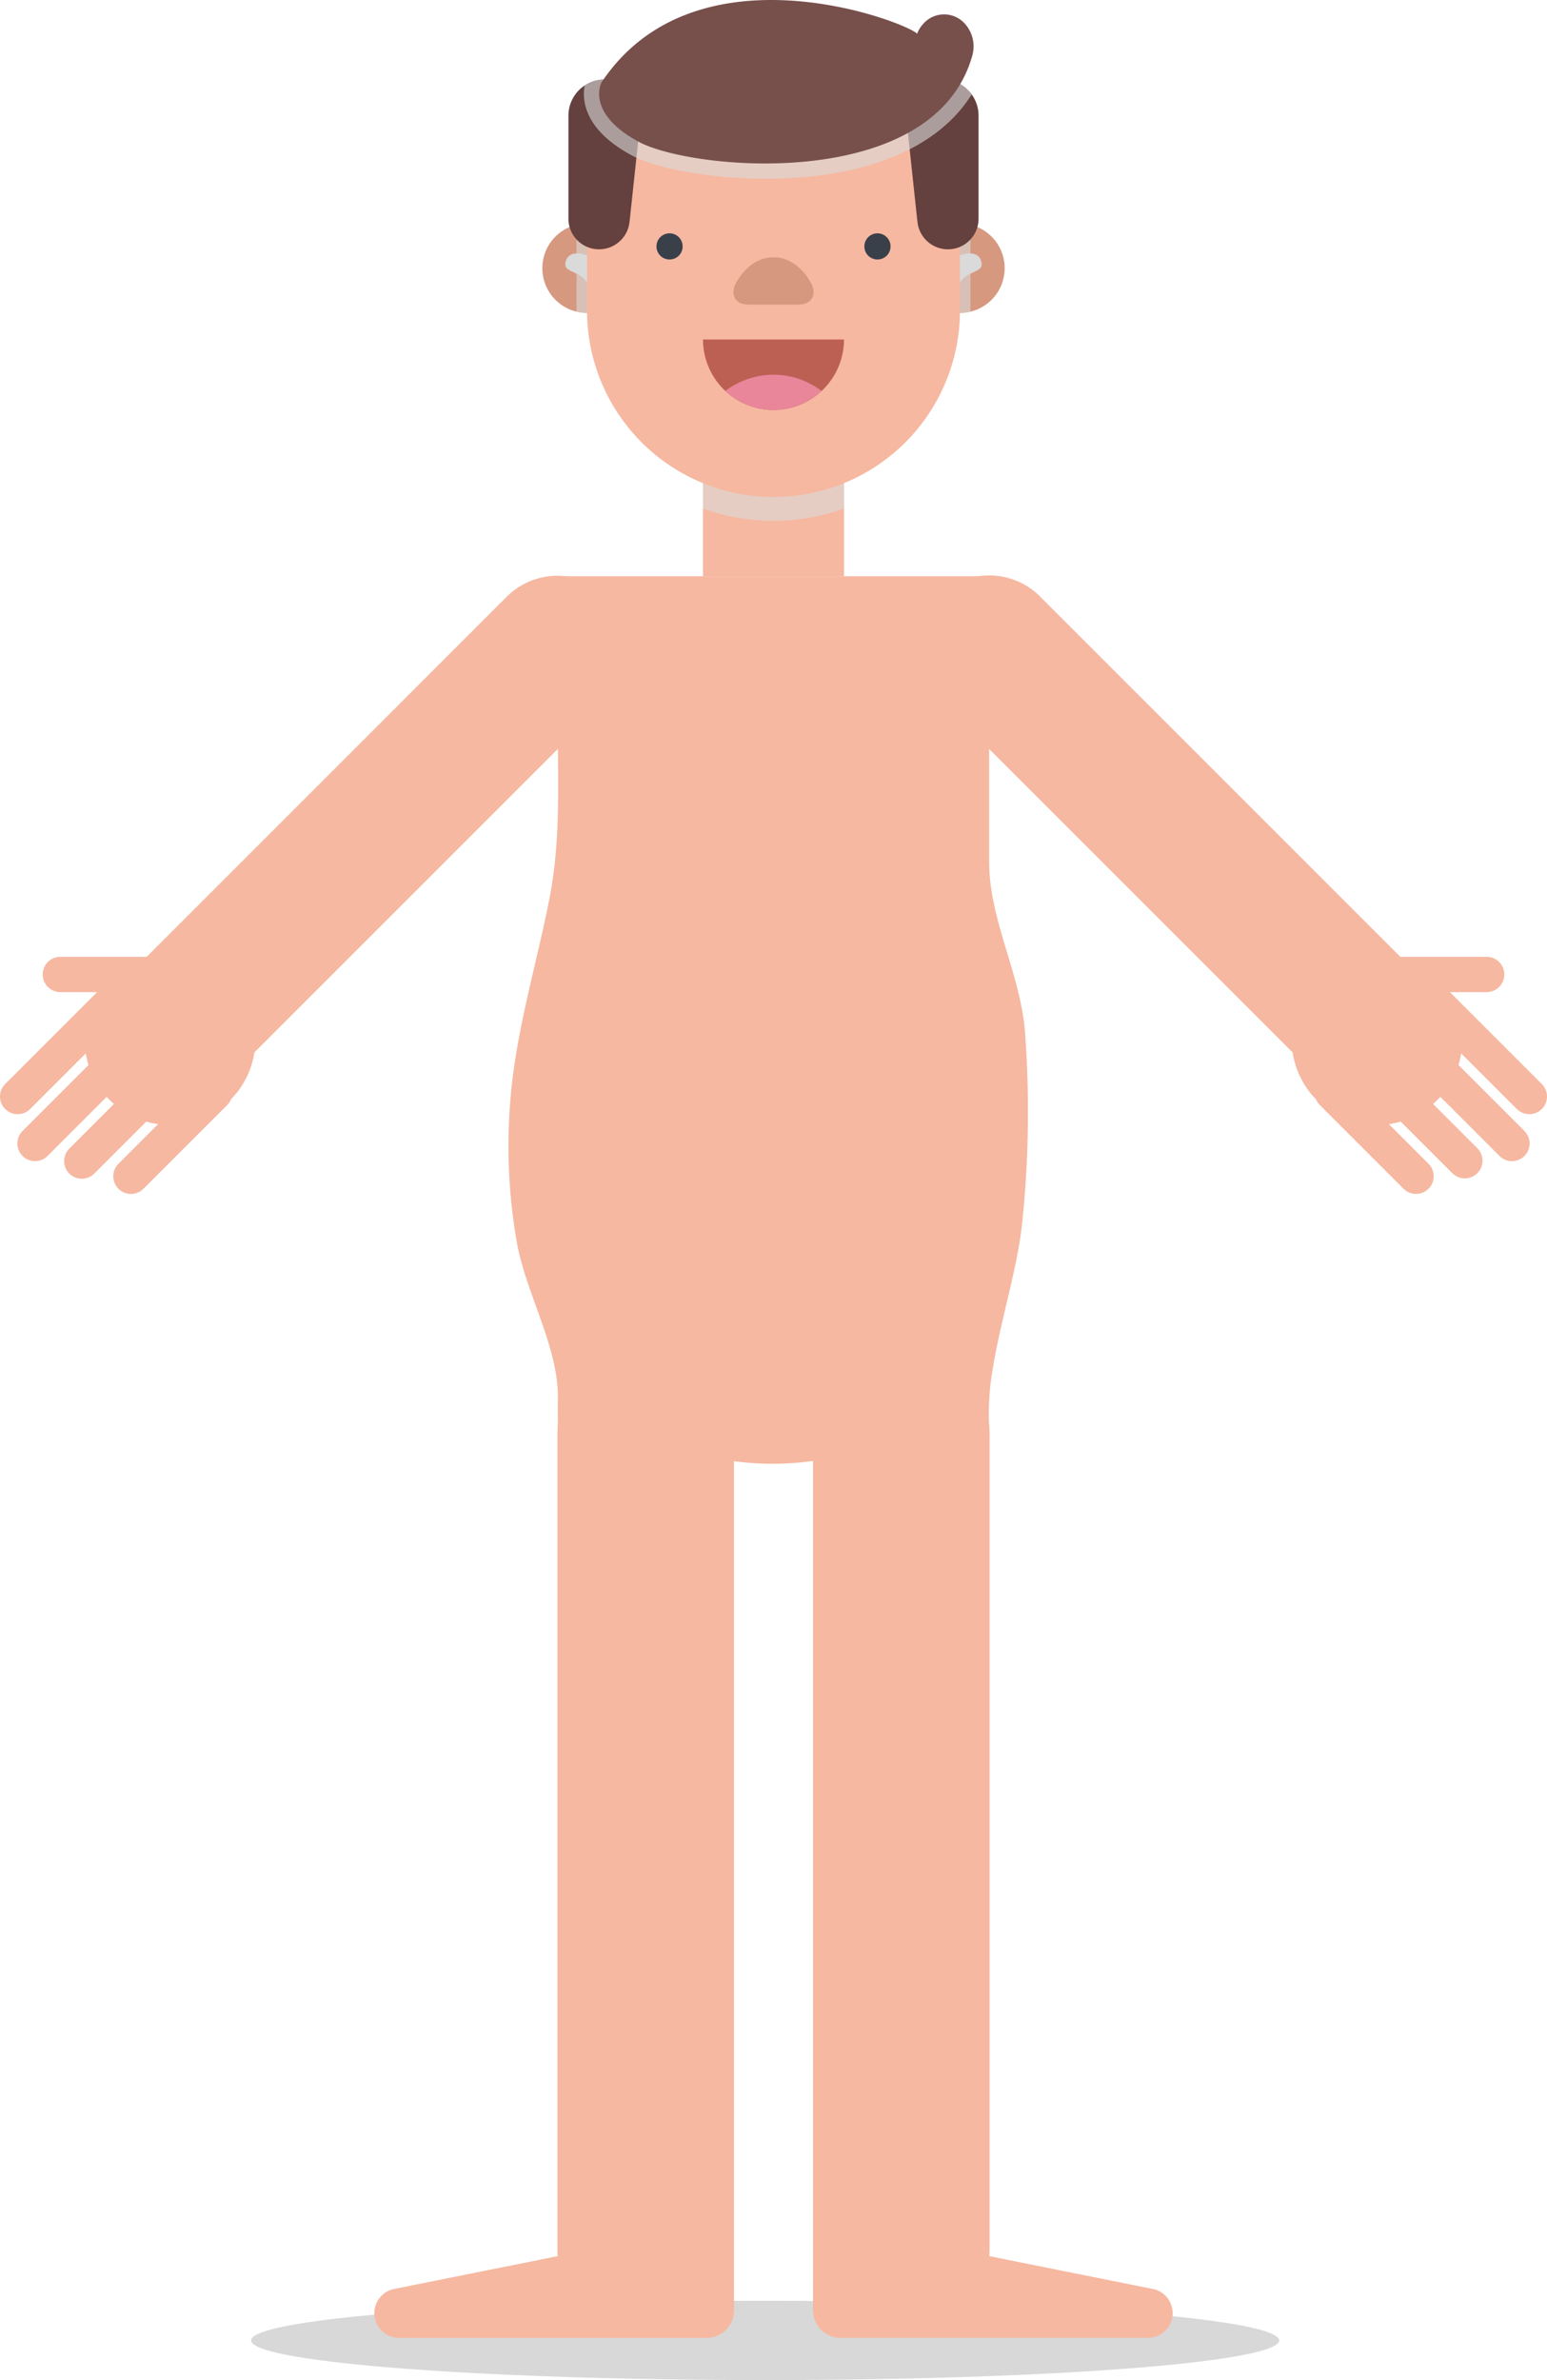<svg xmlns="http://www.w3.org/2000/svg" width="280.862" height="432.093" viewBox="0 0 280.862 432.093">
  <g id="Сгруппировать_2876" data-name="Сгруппировать 2876" transform="translate(-272.641 -693.907)">
    <ellipse id="Эллипс_105" data-name="Эллипс 105" cx="93.324" cy="7.199" rx="93.324" ry="7.199" transform="translate(318.228 1111.601)" fill="#403f3e" opacity="0.2"/>
    <g id="Сгруппировать_2875" data-name="Сгруппировать 2875">
      <g id="Сгруппировать_2874" data-name="Сгруппировать 2874">
        <g id="Сгруппировать_2866" data-name="Сгруппировать 2866">
          <path id="Контур_19363" data-name="Контур 19363" d="M523.94,896.189a13.007,13.007,0,0,1-9.228-3.823L443,820.649a13.05,13.05,0,0,1,18.456-18.456l71.717,71.717a13.051,13.051,0,0,1-9.229,22.279Z" fill="#f6b8a1"/>
          <path id="Контур_19364" data-name="Контур 19364" d="M548.031,895.243a3.205,3.205,0,0,0,4.533-4.533l-16.685-16.685h6.666a3.205,3.205,0,0,0,0-6.41H526.4a15.493,15.493,0,0,0-14.838,25.862,3.186,3.186,0,0,0,.693,1.04l15.172,15.171a3.206,3.206,0,1,0,4.533-4.534l-7.165-7.165a15.494,15.494,0,0,0,2.154-.46l9.4,9.4a3.206,3.206,0,0,0,4.533-4.534l-8.067-8.068c.265-.232.527-.47.78-.723.187-.187.367-.377.542-.57l10.736,10.735a3.205,3.205,0,1,0,4.532-4.534L537.429,887.26a15.459,15.459,0,0,0,.5-2.12Z" fill="#f6b8a1"/>
        </g>
        <path id="Контур_19365" data-name="Контур 19365" d="M482.128,1109.495l-.007,0c-.119-.029-.239-.053-.362-.072l-29.507-5.921c.029-.393.049-.789.049-1.19V954.355a16.027,16.027,0,0,0-32.055,0v159a4.994,4.994,0,0,0,4.979,4.979h55.824a4.487,4.487,0,0,0,1.079-8.843Z" fill="#f6b8a1"/>
        <g id="Сгруппировать_2867" data-name="Сгруппировать 2867">
          <path id="Контур_19366" data-name="Контур 19366" d="M302.2,896.189a13.011,13.011,0,0,0,9.229-3.823l71.716-71.717a13.051,13.051,0,0,0-18.457-18.456L292.975,873.91a13.051,13.051,0,0,0,9.229,22.279Z" fill="#f6b8a1"/>
          <path id="Контур_19367" data-name="Контур 19367" d="M314.462,871.69a15.483,15.483,0,0,0-14.718-4.075H283.6a3.205,3.205,0,0,0,0,6.41h6.667L273.58,890.71a3.205,3.205,0,1,0,4.533,4.533l10.1-10.1a15.451,15.451,0,0,0,.5,2.12l-11.974,11.973a3.205,3.205,0,1,0,4.532,4.534l10.735-10.735q.263.289.542.57c.253.253.515.491.781.723l-8.068,8.068a3.206,3.206,0,1,0,4.533,4.534l9.4-9.4a15.506,15.506,0,0,0,2.155.46l-7.166,7.165a3.206,3.206,0,1,0,4.533,4.534l15.172-15.171a3.181,3.181,0,0,0,.693-1.039A15.493,15.493,0,0,0,314.462,871.69Z" fill="#f6b8a1"/>
        </g>
        <path id="Контур_19368" data-name="Контур 19368" d="M389.871,938.328a16.026,16.026,0,0,0-16.027,16.027V1102.31c0,.4.019.8.048,1.19l-29.507,5.921c-.122.019-.242.043-.362.072l-.006,0a4.487,4.487,0,0,0,1.078,8.843h55.824a4.993,4.993,0,0,0,4.979-4.979v-159A16.027,16.027,0,0,0,389.871,938.328Z" fill="#f6b8a1"/>
        <g id="Сгруппировать_2873" data-name="Сгруппировать 2873">
          <rect id="Прямоугольник_728" data-name="Прямоугольник 728" width="25.603" height="26.82" transform="translate(400.271 771.703)" fill="#f6b8a1"/>
          <g id="Сгруппировать_2869" data-name="Сгруппировать 2869">
            <g id="Сгруппировать_2868" data-name="Сгруппировать 2868">
              <path id="Контур_19369" data-name="Контур 19369" d="M387.337,742.6a8.116,8.116,0,1,0-8.116,8.116A8.116,8.116,0,0,0,387.337,742.6Z" fill="#d79880"/>
            </g>
            <path id="Контур_19370" data-name="Контур 19370" d="M381.254,741.55c-.757-1.066-4.909-2.883-5.841-.378s2.85,1.548,4.127,4.627C380.636,748.441,384.488,745.262,381.254,741.55Z" fill="#dadada" style="mix-blend-mode: multiply;isolation: isolate"/>
            <path id="Контур_19371" data-name="Контур 19371" d="M379.221,734.487a8.1,8.1,0,0,0-1.914.236v15.76a8.113,8.113,0,1,0,1.914-16Z" fill="#dadada" opacity="0.6" style="mix-blend-mode: multiply;isolation: isolate"/>
          </g>
          <g id="Сгруппировать_2871" data-name="Сгруппировать 2871">
            <g id="Сгруппировать_2870" data-name="Сгруппировать 2870">
              <path id="Контур_19372" data-name="Контур 19372" d="M438.807,742.6a8.117,8.117,0,1,1,8.117,8.116A8.116,8.116,0,0,1,438.807,742.6Z" fill="#d79880"/>
            </g>
            <path id="Контур_19373" data-name="Контур 19373" d="M444.89,741.55c.758-1.066,4.909-2.883,5.842-.378s-2.85,1.548-4.128,4.627C445.507,748.441,441.656,745.262,444.89,741.55Z" fill="#dadada" style="mix-blend-mode: multiply;isolation: isolate"/>
            <path id="Контур_19374" data-name="Контур 19374" d="M446.924,734.487a8.1,8.1,0,0,1,1.914.236v15.76a8.113,8.113,0,1,1-1.914-16Z" fill="#dadada" opacity="0.6" style="mix-blend-mode: multiply;isolation: isolate"/>
          </g>
          <path id="Контур_19375" data-name="Контур 19375" d="M400.271,771.7v14.528a37.827,37.827,0,0,0,25.6,0V771.7Z" fill="#dadada" opacity="0.6" style="mix-blend-mode: multiply;isolation: isolate"/>
          <path id="Контур_19376" data-name="Контур 19376" d="M379.221,716.8v33.851a33.852,33.852,0,0,0,67.7,0V716.8Z" fill="#f6b8a1"/>
          <path id="Контур_19377" data-name="Контур 19377" d="M375.843,733.611V714.9a6.56,6.56,0,0,1,13.12,0,7.393,7.393,0,0,1-.048.793L387,733.611l-.082.672a5.559,5.559,0,0,1-11.077-.672Z" fill="#64403e"/>
          <path id="Контур_19378" data-name="Контур 19378" d="M450.3,733.611V714.9a6.56,6.56,0,1,0-13.12,0,7.386,7.386,0,0,0,.047.793l1.914,17.919.082.672a5.559,5.559,0,0,0,11.077-.672Z" fill="#64403e"/>
          <path id="Контур_19379" data-name="Контур 19379" d="M443.742,708.339a6.56,6.56,0,0,0-6.56,6.56,7.386,7.386,0,0,0,.047.793l.119,1.11H388.8l.118-1.11a7.393,7.393,0,0,0,.048-.793,6.558,6.558,0,0,0-10.175-5.472,8.5,8.5,0,0,0,.219,4.007c.968,3.284,3.738,6.188,8.234,8.631,4.645,2.524,14.639,4.287,24.3,4.288h.005c18.153,0,31.384-5.494,37.5-15.3A6.547,6.547,0,0,0,443.742,708.339Z" fill="#dadada" opacity="0.6" style="mix-blend-mode: multiply;isolation: isolate"/>
          <path id="Контур_19380" data-name="Контур 19380" d="M447.823,698.22a5.046,5.046,0,0,0-7.555,0,5.852,5.852,0,0,0-1.127,1.809l0,0c-1.946-2.114-40.141-16.856-57.289,8.83,0,0-3,5.493,6.714,10.772s53.534,9.253,60.578-15.558h0A6.163,6.163,0,0,0,447.823,698.22Z" fill="#774f4b"/>
          <path id="Контур_19381" data-name="Контур 19381" d="M417.691,749.2c2.178,0,3.231-1.626,2.342-3.614,0,0-2.223-4.965-6.961-4.965s-6.96,4.965-6.96,4.965c-.89,1.988.163,3.614,2.341,3.614Z" fill="#d79880"/>
          <path id="Контур_19382" data-name="Контур 19382" d="M396.576,738.644a2.376,2.376,0,1,0-2.376,2.375A2.376,2.376,0,0,0,396.576,738.644Z" fill="#3a404a"/>
          <path id="Контур_19383" data-name="Контур 19383" d="M429.569,738.644a2.376,2.376,0,1,1,2.376,2.375A2.376,2.376,0,0,1,429.569,738.644Z" fill="#3a404a"/>
          <g id="Сгруппировать_2872" data-name="Сгруппировать 2872">
            <path id="Контур_19384" data-name="Контур 19384" d="M400.271,755.537a12.8,12.8,0,0,0,25.6,0Z" fill="#bd6054"/>
            <path id="Контур_19385" data-name="Контур 19385" d="M421.8,764.893a14.375,14.375,0,0,0-17.464,0,12.789,12.789,0,0,0,17.464,0Z" fill="#e98699"/>
          </g>
        </g>
        <path id="Контур_19386" data-name="Контур 19386" d="M452.951,941.991c1.453-8.815,4.43-17.855,5.3-26.344a194.918,194.918,0,0,0,.489-34.274c-.786-10.619-6.517-20.4-6.517-31.016V798.523h-78.3v28.051c0,10.627.493,20.3-1.6,30.839-2.127,10.714-5.243,21.235-6.6,32.095a101.216,101.216,0,0,0,.741,29.888c1.6,9.184,7.559,19.032,7.458,28.272-.024,2.228,0,4.458,0,6.687h16.074a52.184,52.184,0,0,0,45.808,0c1.3-.636,4.744-.008,6.107-.01l10.395-.015A47.791,47.791,0,0,1,452.951,941.991Z" fill="#f6b8a1"/>
      </g>
    </g>
  </g>
</svg>
